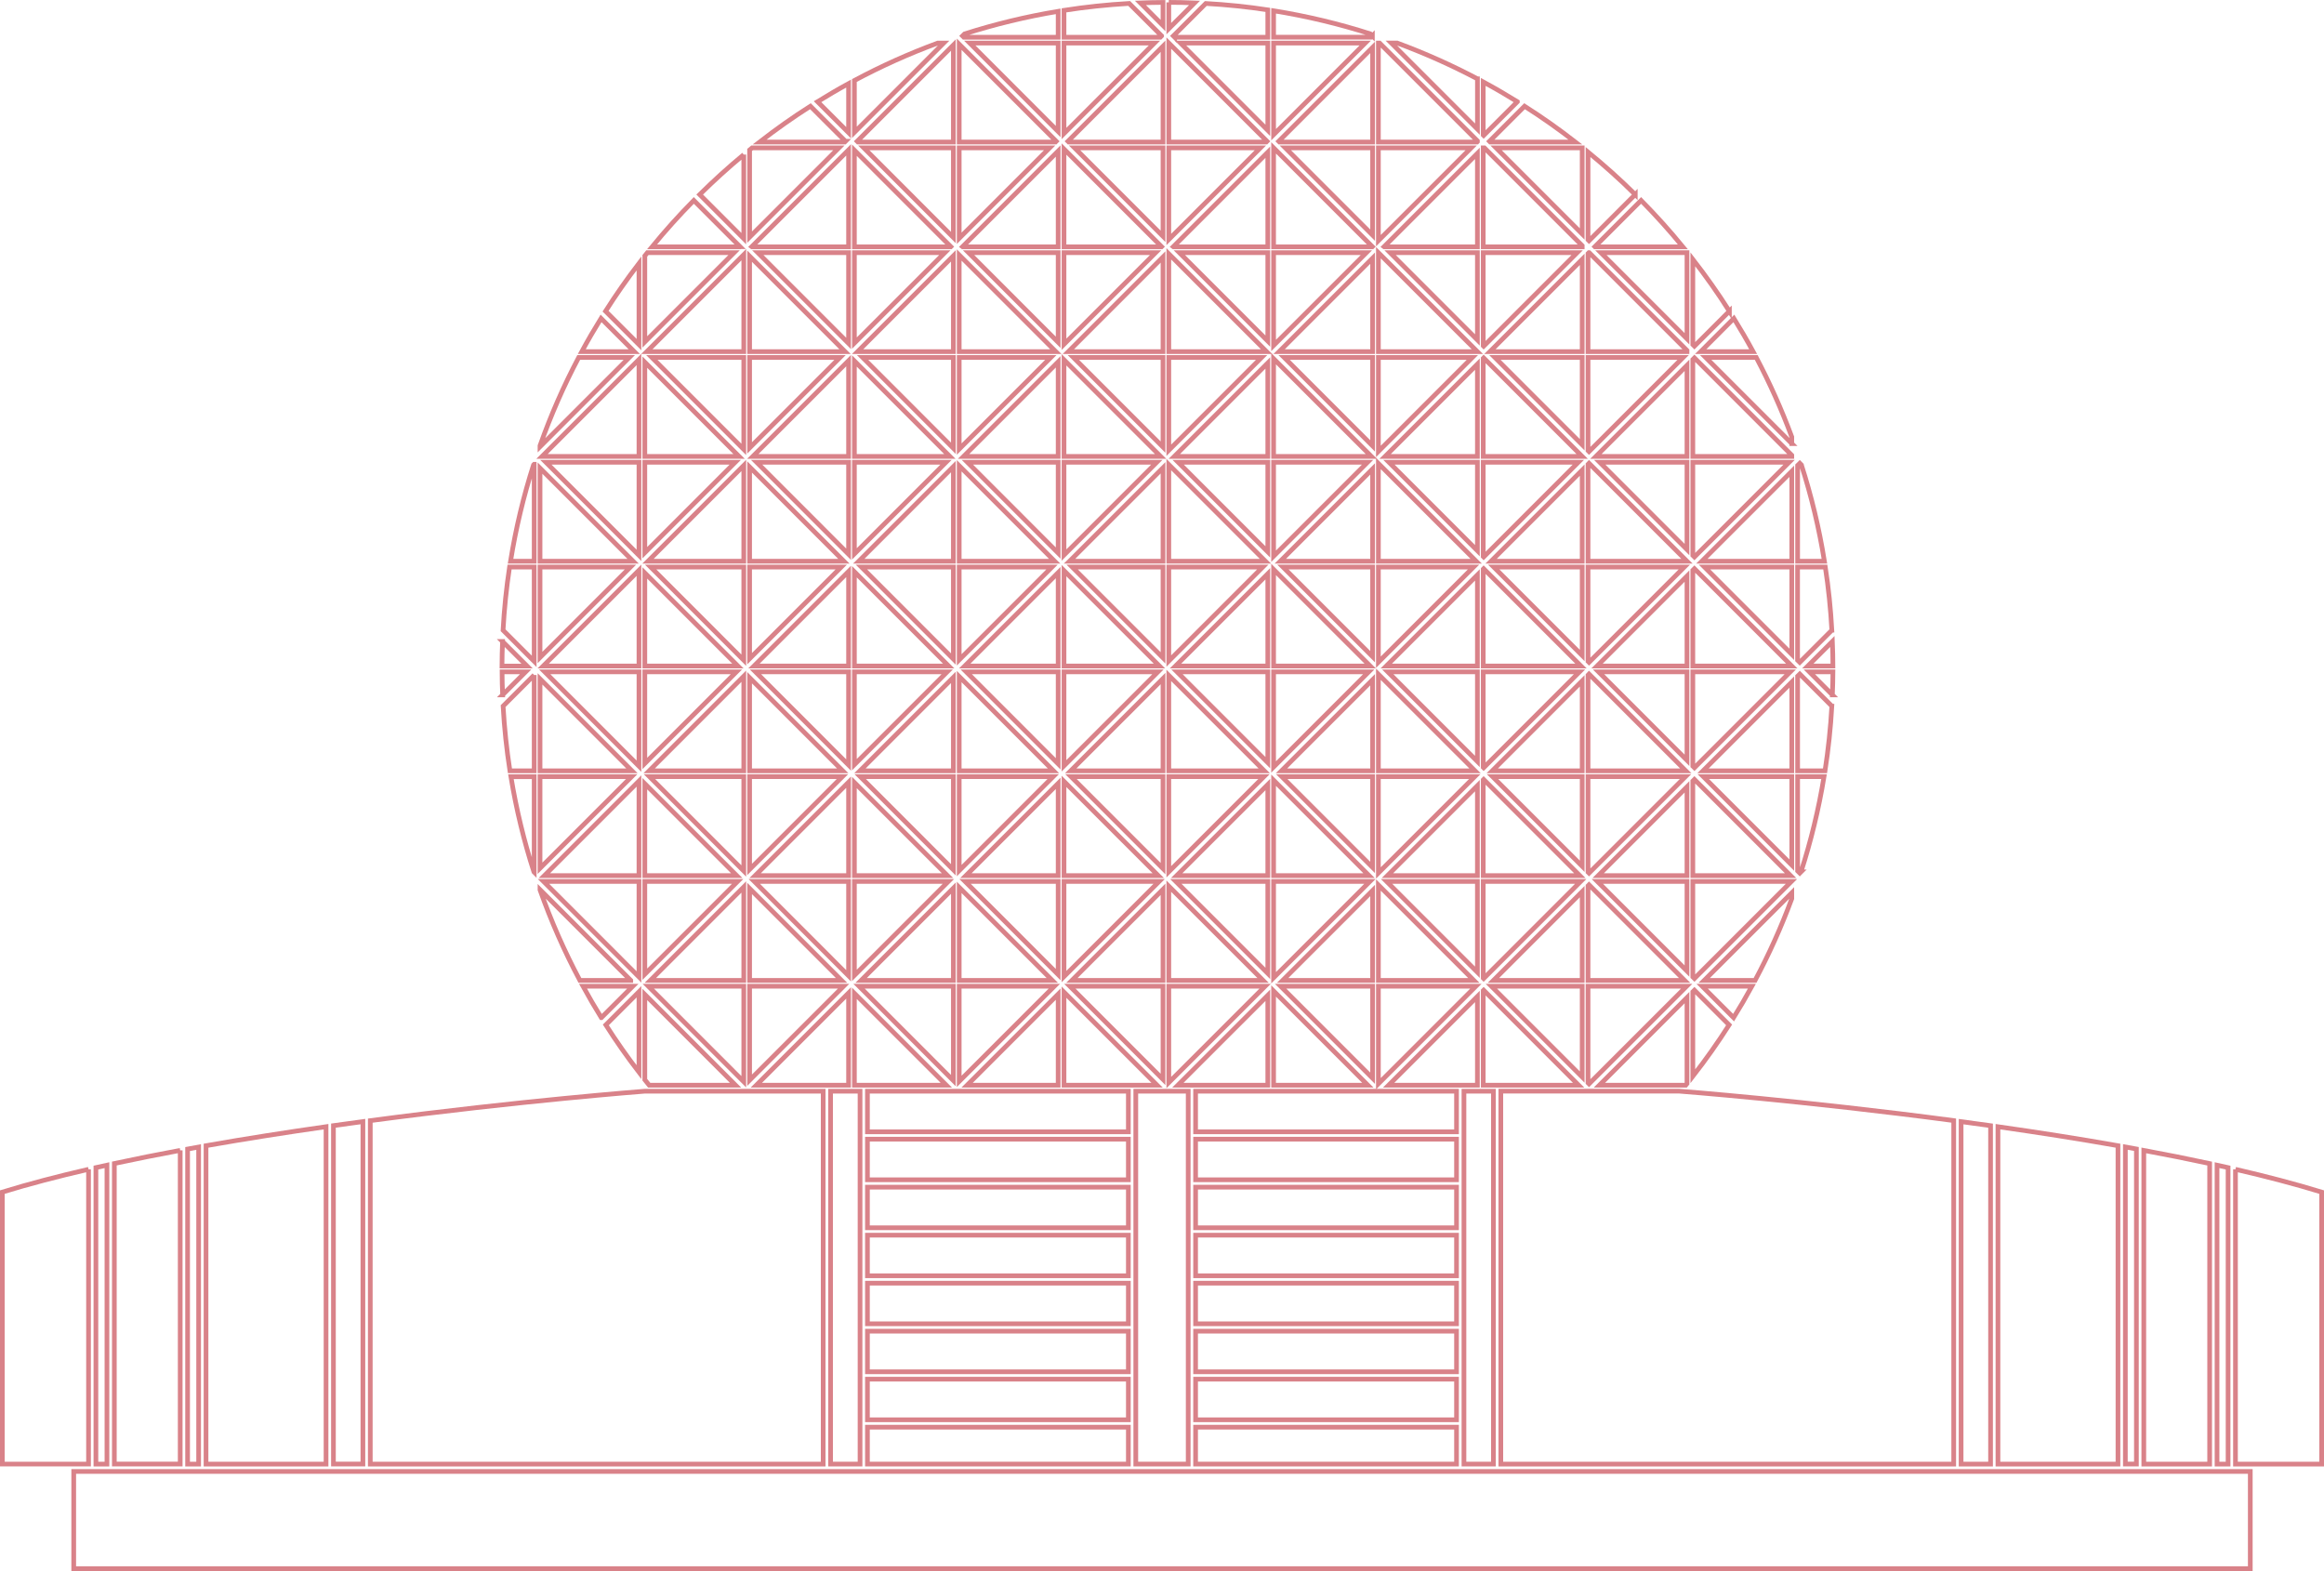 <?xml version="1.0" encoding="UTF-8"?><svg id="Layer_2" xmlns="http://www.w3.org/2000/svg" viewBox="0 0 494.31 334.16"><defs><style>.cls-1{fill:none;stroke:#d98289;stroke-miterlimit:10;}</style></defs><g id="Layer_1-2"><polygon class="cls-1" points="314.24 30.13 314.24 29.97 293.43 9.16 293.18 9.16 293.18 30.21 314.16 30.21 314.24 30.13"/><polygon class="cls-1" points="314.24 211.95 295.36 230.82 314.24 230.82 314.24 211.95"/><polygon class="cls-1" points="293.18 31.45 293.18 51.19 312.92 31.45 293.18 31.45"/><polygon class="cls-1" points="314.24 167.11 295.11 186.24 314.24 186.24 314.24 167.11"/><polygon class="cls-1" points="314.24 206.8 314.24 187.48 294.92 187.48 314.24 206.8"/><polygon class="cls-1" points="293.18 53.75 293.18 74.79 314.23 74.79 293.18 53.75"/><polygon class="cls-1" points="314.24 122.28 294.86 141.66 314.24 141.66 314.24 122.28"/><polygon class="cls-1" points="293.18 143.41 293.18 163.95 313.73 163.95 293.18 143.41"/><polygon class="cls-1" points="293.18 165.19 293.18 185.68 313.67 165.19 293.18 165.19"/><polygon class="cls-1" points="293.18 209.77 293.18 230.51 313.92 209.77 293.18 209.77"/><polygon class="cls-1" points="293.18 188.24 293.18 208.53 313.48 208.53 293.18 188.24"/><polygon class="cls-1" points="293.18 76.03 293.18 96.02 313.17 76.03 293.18 76.03"/><polygon class="cls-1" points="314.24 142.9 295.17 142.9 314.24 161.97 314.24 142.9"/><polygon class="cls-1" points="293.18 98.58 293.18 119.37 313.98 119.37 293.18 98.58"/><polygon class="cls-1" points="293.18 120.61 293.18 140.85 313.42 120.61 293.18 120.61"/><polygon class="cls-1" points="314.24 53.74 295.67 53.74 314.24 72.31 314.24 53.74"/><polygon class="cls-1" points="315.57 76.13 315.48 76.22 315.48 97.08 336.52 97.08 315.57 76.13"/><polygon class="cls-1" points="335.71 98.32 315.48 98.32 315.48 118.38 315.57 118.47 335.71 98.32"/><polygon class="cls-1" points="335.46 53.74 315.48 53.74 315.48 73.55 315.57 73.64 335.46 53.74"/><polygon class="cls-1" points="315.57 120.96 315.48 121.05 315.48 141.66 336.27 141.66 315.57 120.96"/><polygon class="cls-1" points="336.53 49.77 336.53 31.45 318.21 31.45 336.53 49.77"/><polygon class="cls-1" points="335.96 142.9 315.48 142.9 315.48 163.21 315.57 163.3 335.96 142.9"/><polygon class="cls-1" points="336.53 189.65 317.65 208.53 336.53 208.53 336.53 189.65"/><polygon class="cls-1" points="336.53 52.26 315.72 31.45 315.48 31.45 315.48 52.5 336.53 52.5 336.53 52.26"/><polygon class="cls-1" points="314.24 32.62 294.39 52.47 294.43 52.5 314.24 52.5 314.24 32.62"/><polygon class="cls-1" points="314.24 77.45 294.61 97.08 314.24 97.08 314.24 77.45"/><polygon class="cls-1" points="314.24 98.32 295.42 98.32 314.24 117.14 314.24 98.32"/><polygon class="cls-1" points="336.21 187.48 315.48 187.48 315.48 208.04 315.57 208.13 336.21 187.48"/><polygon class="cls-1" points="315.57 165.79 315.48 165.88 315.48 186.24 336.02 186.24 315.57 165.79"/><polygon class="cls-1" points="315.57 210.62 315.48 210.71 315.48 230.82 335.77 230.82 315.57 210.62"/><polygon class="cls-1" points="291.9 52.47 270.89 31.45 270.89 52.5 291.87 52.5 291.9 52.47"/><polygon class="cls-1" points="270.89 142.9 270.89 163.14 291.13 142.9 270.89 142.9"/><polygon class="cls-1" points="270.89 210.78 270.89 230.82 290.94 230.82 270.89 210.78"/><polygon class="cls-1" points="270.89 165.95 270.89 186.24 291.19 186.24 270.89 165.95"/><polygon class="cls-1" points="269.66 53.74 250.84 53.74 269.66 72.56 269.66 53.74"/><polygon class="cls-1" points="270.89 187.48 270.89 207.97 291.38 187.48 270.89 187.48"/><polygon class="cls-1" points="269.66 166.87 250.28 186.24 269.66 186.24 269.66 166.87"/><polygon class="cls-1" points="269.66 32.37 249.56 52.47 249.6 52.5 269.66 52.5 269.66 32.37"/><polygon class="cls-1" points="269.66 207.05 269.66 187.48 250.09 187.48 269.66 207.05"/><polygon class="cls-1" points="269.66 122.04 250.03 141.66 269.66 141.66 269.66 122.04"/><polygon class="cls-1" points="269.66 142.9 250.34 142.9 269.66 162.22 269.66 142.9"/><polygon class="cls-1" points="269.66 98.32 250.59 98.32 269.66 117.39 269.66 98.32"/><polygon class="cls-1" points="269.66 77.2 249.78 97.08 269.66 97.08 269.66 77.2"/><polygon class="cls-1" points="291.95 165.19 272.63 165.19 291.95 184.51 291.95 165.19"/><polygon class="cls-1" points="270.89 121.12 270.89 141.66 291.44 141.66 270.89 121.12"/><polygon class="cls-1" points="291.95 144.58 272.57 163.95 291.95 163.95 291.95 144.58"/><polygon class="cls-1" points="291.95 189.41 272.82 208.53 291.95 208.53 291.95 189.41"/><polygon class="cls-1" points="291.95 229.34 291.95 209.77 272.38 209.77 291.95 229.34"/><polygon class="cls-1" points="291.95 76.03 273.13 76.03 291.95 94.85 291.95 76.03"/><polygon class="cls-1" points="291.95 54.91 272.07 74.79 291.95 74.79 291.95 54.91"/><polygon class="cls-1" points="291.95 120.61 272.88 120.61 291.95 139.68 291.95 120.61"/><polygon class="cls-1" points="291.95 99.74 272.32 119.37 291.95 119.37 291.95 99.74"/><polygon class="cls-1" points="270.89 53.74 270.89 73.48 290.63 53.74 270.89 53.74"/><polygon class="cls-1" points="270.89 98.32 270.89 118.31 290.88 98.32 270.89 98.32"/><polygon class="cls-1" points="270.89 9.16 270.89 28.65 290.38 9.16 270.89 9.16"/><polygon class="cls-1" points="270.89 76.29 270.89 97.08 291.69 97.08 270.89 76.29"/><polygon class="cls-1" points="272.14 30.21 291.95 30.21 291.95 10.08 271.98 30.05 272.14 30.21"/><polygon class="cls-1" points="273.38 31.45 291.95 50.02 291.95 31.45 273.38 31.45"/><polygon class="cls-1" points="180.49 166.37 160.62 186.24 180.49 186.24 180.49 166.37"/><path class="cls-1" d="m368.73,216.46c1.36-2.19,2.66-4.42,3.9-6.69h-10.59l6.69,6.69Z"/><polygon class="cls-1" points="180.49 211.2 160.87 230.82 180.49 230.82 180.49 211.2"/><polygon class="cls-1" points="180.49 207.55 180.49 187.48 160.43 187.48 180.49 207.55"/><polygon class="cls-1" points="336.53 229.09 336.53 209.77 317.21 209.77 336.53 229.09"/><polygon class="cls-1" points="180.49 76.71 160.12 97.08 180.49 97.08 180.49 76.71"/><polygon class="cls-1" points="180.49 142.9 160.68 142.9 180.49 162.72 180.49 142.9"/><path class="cls-1" d="m389.86,141.66c0-1.75-.05-3.49-.12-5.22l-5.22,5.22h5.34Z"/><path class="cls-1" d="m389.63,134.06c-.25-4.54-.71-9.03-1.39-13.45h-5.9v19.81l.46.46,6.82-6.82Z"/><path class="cls-1" d="m127.91,216.46l6.69-6.69h-10.6c1.24,2.27,2.54,4.5,3.9,6.69Z"/><path class="cls-1" d="m389.74,147.81c.07-1.63.11-3.26.12-4.91h-5.02l4.91,4.91Z"/><polygon class="cls-1" points="180.49 98.32 160.93 98.32 180.49 117.89 180.49 98.32"/><path class="cls-1" d="m389.62,150.18l-6.81-6.81-.46.46v20.12h5.83c.7-4.52,1.19-9.12,1.45-13.77Z"/><path class="cls-1" d="m179.83,30.05l-7.46-7.46c-3.73,2.37-7.33,4.92-10.81,7.62h18.12l.16-.16Z"/><polygon class="cls-1" points="180.49 31.88 159.9 52.47 159.94 52.5 180.49 52.5 180.49 31.88"/><polygon class="cls-1" points="135.91 142.9 115.85 142.9 135.91 162.97 135.91 142.9"/><path class="cls-1" d="m383.07,185.45c2.11-6.56,3.76-13.32,4.9-20.26h-5.62v20.06l.46.46.26-.26Z"/><path class="cls-1" d="m372.89,74.79c-1.3-2.4-2.67-4.75-4.1-7.07l-7.06,7.07h11.16Z"/><path class="cls-1" d="m127.84,67.72c-1.43,2.31-2.8,4.67-4.1,7.07h11.17l-7.07-7.07Z"/><polygon class="cls-1" points="158.2 54.17 137.58 74.79 158.2 74.79 158.2 54.17"/><path class="cls-1" d="m157.41,52.47l-9.84-9.84c-3.11,3.15-6.07,6.44-8.88,9.87h18.68l.03-.03Z"/><polygon class="cls-1" points="135.91 187.48 115.6 187.48 135.91 207.8 135.91 187.48"/><polygon class="cls-1" points="158.2 165.19 138.14 165.19 158.2 185.26 158.2 165.19"/><polygon class="cls-1" points="158.2 143.83 138.08 163.95 158.2 163.95 158.2 143.83"/><polygon class="cls-1" points="158.2 230.09 158.2 209.77 137.89 209.77 158.2 230.09"/><polygon class="cls-1" points="158.2 99 137.83 119.37 158.2 119.37 158.2 99"/><polygon class="cls-1" points="158.2 120.61 138.39 120.61 158.2 140.43 158.2 120.61"/><polygon class="cls-1" points="135.91 121.29 115.54 141.66 135.91 141.66 135.91 121.29"/><polygon class="cls-1" points="158.2 188.66 138.33 208.53 158.2 208.53 158.2 188.66"/><polygon class="cls-1" points="135.91 166.12 115.79 186.24 135.91 186.24 135.91 166.12"/><polygon class="cls-1" points="180.49 121.54 160.37 141.66 180.49 141.66 180.49 121.54"/><polygon class="cls-1" points="337.98 188.2 337.77 188.42 337.77 208.53 358.31 208.53 337.98 188.2"/><polygon class="cls-1" points="358.82 167.36 339.94 186.24 358.82 186.24 358.82 167.36"/><polygon class="cls-1" points="358.5 165.19 337.77 165.19 337.77 185.5 337.98 185.71 358.5 165.19"/><polygon class="cls-1" points="337.98 98.54 337.77 98.76 337.77 119.37 358.81 119.37 337.98 98.54"/><polygon class="cls-1" points="337.98 143.37 337.77 143.59 337.77 163.95 358.56 163.95 337.98 143.37"/><polygon class="cls-1" points="358.82 72.06 358.82 53.74 340.5 53.74 358.82 72.06"/><polygon class="cls-1" points="358.82 74.55 338.01 53.74 337.95 53.74 337.77 53.93 337.77 74.79 358.82 74.79 358.82 74.55"/><polygon class="cls-1" points="358 76.03 337.77 76.03 337.77 95.84 337.98 96.05 358 76.03"/><polygon class="cls-1" points="358.25 120.61 337.77 120.61 337.77 140.67 337.98 140.88 358.25 120.61"/><polygon class="cls-1" points="336.53 55.16 316.9 74.79 336.53 74.79 336.53 55.16"/><polygon class="cls-1" points="336.53 165.19 317.46 165.19 336.53 184.26 336.53 165.19"/><polygon class="cls-1" points="336.53 120.61 317.71 120.61 336.53 139.43 336.53 120.61"/><polygon class="cls-1" points="336.53 144.82 317.4 163.95 336.53 163.95 336.53 144.82"/><path class="cls-1" d="m381.11,191.14v-1.24l-18.63,18.63h10.82c2.98-5.58,5.59-11.39,7.81-17.39Z"/><polygon class="cls-1" points="358.75 209.77 337.77 209.77 337.77 230.33 337.98 230.54 358.75 209.77"/><polygon class="cls-1" points="336.53 76.03 317.96 76.03 336.53 94.6 336.53 76.03"/><polygon class="cls-1" points="269.66 211.7 250.53 230.82 269.66 230.82 269.66 211.7"/><polygon class="cls-1" points="380.54 98.32 360.06 98.32 360.06 118.13 360.4 118.47 380.54 98.32"/><polygon class="cls-1" points="381.11 145.07 362.23 163.95 381.11 163.95 381.11 145.07"/><polygon class="cls-1" points="381.11 96.84 360.4 76.13 360.06 76.47 360.06 97.08 381.11 97.08 381.11 96.84"/><polygon class="cls-1" points="360.4 120.96 360.06 121.3 360.06 141.66 381.1 141.66 360.4 120.96"/><polygon class="cls-1" points="381.11 165.19 362.29 165.19 381.11 184.01 381.11 165.19"/><polygon class="cls-1" points="358.82 206.55 358.82 187.48 339.75 187.48 358.82 206.55"/><polygon class="cls-1" points="381.11 100.24 361.98 119.37 381.11 119.37 381.11 100.24"/><polygon class="cls-1" points="380.79 142.9 360.06 142.9 360.06 162.96 360.4 163.3 380.79 142.9"/><polygon class="cls-1" points="381.11 120.61 362.54 120.61 381.11 139.18 381.11 120.61"/><polygon class="cls-1" points="358.82 77.7 339.44 97.08 358.82 97.08 358.82 77.7"/><polygon class="cls-1" points="358.82 98.32 340.25 98.32 358.82 116.89 358.82 98.32"/><polygon class="cls-1" points="358.82 142.9 340 142.9 358.82 161.72 358.82 142.9"/><polygon class="cls-1" points="358.82 122.53 339.69 141.66 358.82 141.66 358.82 122.53"/><polygon class="cls-1" points="360.4 165.79 360.06 166.13 360.06 186.24 380.85 186.24 360.4 165.79"/><path class="cls-1" d="m358.82,230.49v-18.3l-18.63,18.63h18.36c.09-.11.18-.22.27-.33Z"/><polygon class="cls-1" points="381.04 187.48 360.06 187.48 360.06 207.79 360.4 208.13 381.04 187.48"/><path class="cls-1" d="m360.4,210.62l-.34.34v17.97c2.74-3.52,5.32-7.16,7.72-10.93l-7.38-7.38Z"/><polygon class="cls-1" points="336.53 99.99 317.15 119.37 336.53 119.37 336.53 99.99"/><polygon class="cls-1" points="159.44 188.98 159.44 208.53 178.99 208.53 159.44 188.98"/><polygon class="cls-1" points="159.44 165.19 159.44 184.93 179.18 165.19 159.44 165.19"/><polygon class="cls-1" points="159.44 209.77 159.44 229.76 179.43 209.77 159.44 209.77"/><polygon class="cls-1" points="159.44 144.15 159.44 163.95 179.24 163.95 159.44 144.15"/><polygon class="cls-1" points="159.44 54.49 159.44 74.79 179.74 74.79 159.44 54.49"/><polygon class="cls-1" points="159.44 76.03 159.44 95.27 178.68 76.03 159.44 76.03"/><polygon class="cls-1" points="159.44 120.61 159.44 140.1 178.93 120.61 159.44 120.61"/><polygon class="cls-1" points="159.44 99.32 159.44 119.37 179.49 119.37 159.44 99.32"/><path class="cls-1" d="m156.45,230.82l-19.3-19.3v18.14c.31.39.62.77.93,1.16h18.37Z"/><polygon class="cls-1" points="137.15 166.69 137.15 186.24 156.7 186.24 137.15 166.69"/><polygon class="cls-1" points="137.15 121.86 137.15 141.66 156.95 141.66 137.15 121.86"/><polygon class="cls-1" points="137.15 187.48 137.15 207.22 156.89 187.48 137.15 187.48"/><polygon class="cls-1" points="180.49 53.74 161.18 53.74 180.49 73.05 180.49 53.74"/><polygon class="cls-1" points="137.15 98.32 137.15 117.56 156.39 98.32 137.15 98.32"/><polygon class="cls-1" points="158.2 76.03 138.64 76.03 158.2 95.59 158.2 76.03"/><polygon class="cls-1" points="137.15 77.03 137.15 97.08 157.2 97.08 137.15 77.03"/><polygon class="cls-1" points="137.15 142.9 137.15 162.39 156.64 142.9 137.15 142.9"/><polygon class="cls-1" points="183.72 31.45 202.78 50.52 202.78 31.45 183.72 31.45"/><polygon class="cls-1" points="182.48 30.21 202.78 30.21 202.78 9.58 182.32 30.05 182.48 30.21"/><polygon class="cls-1" points="181.73 76.78 181.73 97.08 202.03 97.08 181.73 76.78"/><polygon class="cls-1" points="181.73 53.74 181.73 72.98 200.97 53.74 181.73 53.74"/><polygon class="cls-1" points="202.24 52.47 181.73 31.95 181.73 52.5 202.21 52.5 202.24 52.47"/><polygon class="cls-1" points="202.78 188.91 183.16 208.53 202.78 208.53 202.78 188.91"/><polygon class="cls-1" points="181.73 187.48 181.73 207.47 201.72 187.48 181.73 187.48"/><polygon class="cls-1" points="181.73 211.28 181.73 230.82 201.28 230.82 181.73 211.28"/><polygon class="cls-1" points="181.73 98.32 181.73 117.81 201.22 98.32 181.73 98.32"/><polygon class="cls-1" points="181.73 121.61 181.73 141.66 201.78 141.66 181.73 121.61"/><polygon class="cls-1" points="181.73 142.9 181.73 162.64 201.47 142.9 181.73 142.9"/><polygon class="cls-1" points="181.73 166.44 181.73 186.24 201.53 186.24 181.73 166.44"/><path class="cls-1" d="m247.37.51c-1.61.01-3.21.05-4.81.11l4.81,4.81V.51Z"/><polygon class="cls-1" points="202.78 229.84 202.78 209.77 182.72 209.77 202.78 229.84"/><path class="cls-1" d="m248.6.5v5.6l5.48-5.48c-1.82-.07-3.64-.12-5.48-.12Z"/><path class="cls-1" d="m249.85,7.92h19.81V2.1c-4.34-.66-8.74-1.11-13.19-1.36l-6.9,6.9.28.28Z"/><path class="cls-1" d="m316.97,30.21h18.11c-3.48-2.7-7.08-5.25-10.81-7.62l-7.46,7.46.16.16Z"/><path class="cls-1" d="m314.24,16.76c-5.49-2.89-11.18-5.44-17.06-7.61h-1.25l18.32,18.32v-10.71Z"/><path class="cls-1" d="m322.74,21.63c-2.38-1.47-4.8-2.88-7.26-4.21v11.3l.09.09,7.17-7.17Z"/><path class="cls-1" d="m291.9,7.63l-.43-.43c-6.66-2.13-13.53-3.78-20.58-4.91v5.62h20.73l.28-.28Z"/><path class="cls-1" d="m225.07,7.92V2.41c-6.81,1.13-13.46,2.74-19.91,4.8l-.43.43.28.28h20.06Z"/><path class="cls-1" d="m247.07,7.63l-6.9-6.9c-4.68.27-9.31.76-13.86,1.47v5.72h20.48l.28-.28Z"/><path class="cls-1" d="m123.09,76.03c-3.18,6.01-5.93,12.28-8.23,18.77v.22l18.99-18.99h-10.76Z"/><path class="cls-1" d="m137.7,53.74c-.18.23-.37.45-.55.68v18.31l18.99-18.99h-18.44Z"/><path class="cls-1" d="m135.91,56.02c-2.51,3.28-4.89,6.67-7.11,10.17l7.11,7.11v-17.28Z"/><path class="cls-1" d="m113.62,98.75l-.14.14c-2.12,6.63-3.76,13.47-4.89,20.48h5.03v-20.62Z"/><path class="cls-1" d="m158.2,32.89c-3.26,2.69-6.38,5.53-9.38,8.49l9.38,9.38v-17.88Z"/><path class="cls-1" d="m180.49,17.78c-2.24,1.22-4.43,2.51-6.6,3.85l6.6,6.6v-10.44Z"/><path class="cls-1" d="m159.98,31.45c-.18.15-.36.29-.54.44v18.55l18.99-18.99h-18.45Z"/><path class="cls-1" d="m199.46,9.16c-6.12,2.25-12.04,4.92-17.73,7.96v11.03l18.99-18.99h-1.26Z"/><path class="cls-1" d="m383.15,98.88l-.34-.34-.46.46v20.37h5.7c-1.13-7.02-2.77-13.86-4.9-20.49Z"/><polygon class="cls-1" points="114.86 120.61 114.86 139.85 134.1 120.61 114.86 120.61"/><path class="cls-1" d="m113.62,143.58l-6.61,6.61c.26,4.65.75,9.24,1.45,13.76h5.16v-20.38Z"/><polygon class="cls-1" points="114.86 144.4 114.86 163.95 134.41 163.95 114.86 144.4"/><path class="cls-1" d="m134.16,208.53l-19.3-19.3v.05c2.36,6.66,5.2,13.09,8.48,19.25h10.82Z"/><path class="cls-1" d="m347.82,41.38c-3.2-3.17-6.56-6.18-10.05-9.04v18.66l.21.21,9.84-9.84Z"/><polygon class="cls-1" points="135.91 98.32 116.1 98.32 135.91 118.13 135.91 98.32"/><polygon class="cls-1" points="114.86 99.57 114.86 119.37 134.66 119.37 114.86 99.57"/><polygon class="cls-1" points="135.91 76.46 115.29 97.08 135.91 97.08 135.91 76.46"/><polygon class="cls-1" points="114.86 165.19 114.86 184.68 134.35 165.19 114.86 165.19"/><path class="cls-1" d="m367.84,66.19c-2.42-3.81-5.02-7.49-7.78-11.04v18.14l.34.34,7.44-7.44Z"/><path class="cls-1" d="m381.11,94.35v-1.41c-2.16-5.83-4.69-11.47-7.56-16.91h-10.76l18.32,18.32Z"/><path class="cls-1" d="m339.26,52.5h18.68c-2.8-3.43-5.77-6.72-8.88-9.87l-9.84,9.84.03.03Z"/><path class="cls-1" d="m106.9,147.81l4.91-4.91h-5.02c0,1.64.05,3.28.12,4.91Z"/><path class="cls-1" d="m113.62,120.61h-5.24c-.67,4.42-1.13,8.9-1.38,13.44l6.62,6.62v-20.06Z"/><path class="cls-1" d="m113.62,185.51v-20.31h-4.95c1.14,6.93,2.78,13.7,4.89,20.25l.06.06Z"/><path class="cls-1" d="m106.89,136.44c-.07,1.73-.11,3.48-.12,5.23h5.34l-5.23-5.23Z"/><path class="cls-1" d="m135.91,210.95l-7.05,7.05c2.2,3.46,4.56,6.82,7.05,10.06v-17.11Z"/><polygon class="cls-1" points="247.37 189.16 227.99 208.53 247.37 208.53 247.37 189.16"/><polygon class="cls-1" points="247.37 31.45 228.55 31.45 247.37 50.27 247.37 31.45"/><polygon class="cls-1" points="247.37 229.59 247.37 209.77 227.55 209.77 247.37 229.59"/><polygon class="cls-1" points="247.37 99.5 227.49 119.37 247.37 119.37 247.37 99.5"/><polygon class="cls-1" points="247.37 144.33 227.74 163.95 247.37 163.95 247.37 144.33"/><polygon class="cls-1" points="247.37 165.19 227.8 165.19 247.37 184.76 247.37 165.19"/><polygon class="cls-1" points="247.37 9.83 227.15 30.05 227.31 30.21 247.37 30.21 247.37 9.83"/><polygon class="cls-1" points="226.31 76.53 226.31 97.08 246.86 97.08 226.31 76.53"/><polygon class="cls-1" points="226.31 121.37 226.31 141.66 246.61 141.66 226.31 121.37"/><polygon class="cls-1" points="202.78 144.08 182.91 163.95 202.78 163.95 202.78 144.08"/><polygon class="cls-1" points="247.37 120.61 228.05 120.61 247.37 139.93 247.37 120.61"/><polygon class="cls-1" points="226.31 142.9 226.31 162.89 246.3 142.9 226.31 142.9"/><polygon class="cls-1" points="226.31 9.16 226.31 28.4 245.55 9.16 226.31 9.16"/><polygon class="cls-1" points="226.31 53.74 226.31 73.23 245.8 53.74 226.31 53.74"/><polygon class="cls-1" points="247.07 52.47 226.31 31.7 226.31 52.5 247.04 52.5 247.07 52.47"/><polygon class="cls-1" points="248.6 143.66 248.6 163.95 268.9 163.95 248.6 143.66"/><polygon class="cls-1" points="248.6 98.82 248.6 119.37 269.15 119.37 248.6 98.82"/><polygon class="cls-1" points="248.6 53.99 248.6 74.79 269.4 74.79 248.6 53.99"/><polygon class="cls-1" points="248.6 76.03 248.6 95.77 268.34 76.03 248.6 76.03"/><polygon class="cls-1" points="248.6 120.61 248.6 140.6 268.59 120.61 248.6 120.61"/><polygon class="cls-1" points="251.09 9.16 269.66 27.73 269.66 9.16 251.09 9.16"/><polygon class="cls-1" points="226.31 166.2 226.31 186.24 246.36 186.24 226.31 166.2"/><polygon class="cls-1" points="248.6 31.45 248.6 50.94 268.09 31.45 248.6 31.45"/><polygon class="cls-1" points="269.49 30.05 248.6 9.16 248.6 30.21 269.33 30.21 269.49 30.05"/><polygon class="cls-1" points="248.6 188.49 248.6 208.53 268.65 208.53 248.6 188.49"/><polygon class="cls-1" points="247.37 76.03 228.3 76.03 247.37 95.1 247.37 76.03"/><polygon class="cls-1" points="247.37 54.66 227.24 74.79 247.37 74.79 247.37 54.66"/><polygon class="cls-1" points="248.6 165.19 248.6 185.43 268.84 165.19 248.6 165.19"/><polygon class="cls-1" points="248.6 209.77 248.6 230.26 269.09 209.77 248.6 209.77"/><polygon class="cls-1" points="226.31 98.32 226.31 118.06 246.05 98.32 226.31 98.32"/><polygon class="cls-1" points="204.02 143.9 204.02 163.95 224.07 163.95 204.02 143.9"/><polygon class="cls-1" points="204.02 165.19 204.02 185.18 224.01 165.19 204.02 165.19"/><polygon class="cls-1" points="204.02 209.77 204.02 230.01 224.26 209.77 204.02 209.77"/><polygon class="cls-1" points="204.02 188.74 204.02 208.53 223.82 208.53 204.02 188.74"/><polygon class="cls-1" points="204.02 120.61 204.02 140.35 223.76 120.61 204.02 120.61"/><polygon class="cls-1" points="204.02 99.07 204.02 119.37 224.32 119.37 204.02 99.07"/><polygon class="cls-1" points="204.02 31.45 204.02 50.69 223.26 31.45 204.02 31.45"/><polygon class="cls-1" points="204.02 76.03 204.02 95.52 223.51 76.03 204.02 76.03"/><polygon class="cls-1" points="204.02 54.24 204.02 74.79 224.57 74.79 204.02 54.24"/><polygon class="cls-1" points="202.78 120.61 183.22 120.61 202.78 140.18 202.78 120.61"/><polygon class="cls-1" points="202.78 99.25 182.66 119.37 202.78 119.37 202.78 99.25"/><polygon class="cls-1" points="202.78 54.42 182.41 74.79 202.78 74.79 202.78 54.42"/><polygon class="cls-1" points="226.31 187.48 226.31 207.72 246.55 187.48 226.31 187.48"/><polygon class="cls-1" points="202.78 165.19 182.97 165.19 202.78 185.01 202.78 165.19"/><polygon class="cls-1" points="202.78 76.03 183.47 76.03 202.78 95.35 202.78 76.03"/><polygon class="cls-1" points="225.07 32.12 204.73 52.47 204.77 52.5 225.07 52.5 225.07 32.12"/><polygon class="cls-1" points="225.07 76.96 204.95 97.08 225.07 97.08 225.07 76.96"/><polygon class="cls-1" points="225.07 98.32 205.76 98.32 225.07 117.64 225.07 98.32"/><polygon class="cls-1" points="225.07 53.74 206.01 53.74 225.07 72.81 225.07 53.74"/><polygon class="cls-1" points="224.66 30.05 204.02 9.41 204.02 30.21 224.5 30.21 224.66 30.05"/><polygon class="cls-1" points="226.31 211.03 226.31 230.82 246.11 230.82 226.31 211.03"/><polygon class="cls-1" points="225.07 142.9 205.51 142.9 225.07 162.47 225.07 142.9"/><polygon class="cls-1" points="205.7 230.82 225.07 230.82 225.07 211.45 205.7 230.82"/><polygon class="cls-1" points="206.26 9.16 225.07 27.98 225.07 9.16 206.26 9.16"/><polygon class="cls-1" points="225.07 121.79 205.2 141.66 225.07 141.66 225.07 121.79"/><polygon class="cls-1" points="225.07 207.3 225.07 187.48 205.26 187.48 225.07 207.3"/><polygon class="cls-1" points="225.07 166.62 205.45 186.24 225.07 186.24 225.07 166.62"/><path class="cls-1" d="m38.33,244.68c-4.77.89-9.46,1.82-14.01,2.8v63.92h14.01v-66.72Z"/><path class="cls-1" d="m175.09,232.1h-37.94s-26.54,2.03-58.39,6.26v73.06h96.33v-79.31Z"/><path class="cls-1" d="m22.75,247.83c-.79.17-1.57.35-2.35.52v63.06h2.35v-63.58Z"/><rect class="cls-1" x="176.66" y="232.1" width="6.27" height="79.31"/><path class="cls-1" d="m77.19,238.56c-2.07.28-4.16.57-6.27.86v71.98h6.27v-72.84Z"/><path class="cls-1" d="m42.25,243.97c-.79.14-1.57.28-2.35.43v67.01h2.35v-67.44Z"/><path class="cls-1" d="m18.83,248.71c-6.54,1.51-12.72,3.12-18.33,4.85v57.85h18.33v-62.7Z"/><path class="cls-1" d="m69.35,239.65c-8.42,1.2-17.05,2.55-25.53,4.04v67.72h25.53v-71.76Z"/><rect class="cls-1" x="184.5" y="293.35" width="55.5" height="8.64"/><rect class="cls-1" x="184.5" y="283.14" width="55.5" height="8.64"/><rect class="cls-1" x="184.5" y="232.1" width="55.5" height="8.64"/><rect class="cls-1" x="184.5" y="272.93" width="55.5" height="8.64"/><rect class="cls-1" x="184.5" y="252.51" width="55.5" height="8.64"/><rect class="cls-1" x="184.5" y="303.56" width="55.5" height="7.85"/><rect class="cls-1" x="184.5" y="262.72" width="55.5" height="8.64"/><rect class="cls-1" x="184.5" y="242.3" width="55.5" height="8.64"/><path class="cls-1" d="m469.99,247.49c-4.56-.98-9.25-1.92-14.01-2.8v66.72h14.01v-63.92Z"/><path class="cls-1" d="m319.22,311.41h96.33v-73.06c-31.85-4.23-58.39-6.26-58.39-6.26h-37.94v79.31Z"/><path class="cls-1" d="m473.91,248.35c-.78-.18-1.56-.35-2.35-.52v63.58h2.35v-63.06Z"/><rect class="cls-1" x="311.38" y="232.1" width="6.27" height="79.31"/><polygon class="cls-1" points="246.95 312.98 15.68 312.98 15.68 333.66 246.95 333.66 247.37 333.66 478.63 333.66 478.63 312.98 247.37 312.98 246.95 312.98"/><path class="cls-1" d="m423.39,239.43c-2.11-.3-4.2-.58-6.27-.86v72.84h6.27v-71.98Z"/><path class="cls-1" d="m454.41,244.39c-.78-.14-1.56-.29-2.35-.43v67.44h2.35v-67.01Z"/><path class="cls-1" d="m475.48,248.71v62.7h18.33v-57.85c-5.61-1.72-11.79-3.34-18.33-4.85Z"/><path class="cls-1" d="m450.49,243.69c-8.49-1.5-17.11-2.84-25.53-4.04v71.76h25.53v-67.72Z"/><polygon class="cls-1" points="241.58 311.41 246.95 311.41 247.37 311.41 252.73 311.41 252.73 232.1 247.37 232.1 246.95 232.1 241.58 232.1 241.58 311.41"/><rect class="cls-1" x="254.3" y="293.35" width="55.5" height="8.64"/><rect class="cls-1" x="254.3" y="283.14" width="55.5" height="8.64"/><rect class="cls-1" x="254.3" y="232.1" width="55.5" height="8.64"/><rect class="cls-1" x="254.3" y="272.93" width="55.5" height="8.64"/><rect class="cls-1" x="254.3" y="252.51" width="55.5" height="8.64"/><rect class="cls-1" x="254.3" y="303.56" width="55.5" height="7.85"/><rect class="cls-1" x="254.3" y="262.72" width="55.5" height="8.64"/><rect class="cls-1" x="254.3" y="242.3" width="55.5" height="8.64"/></g></svg>